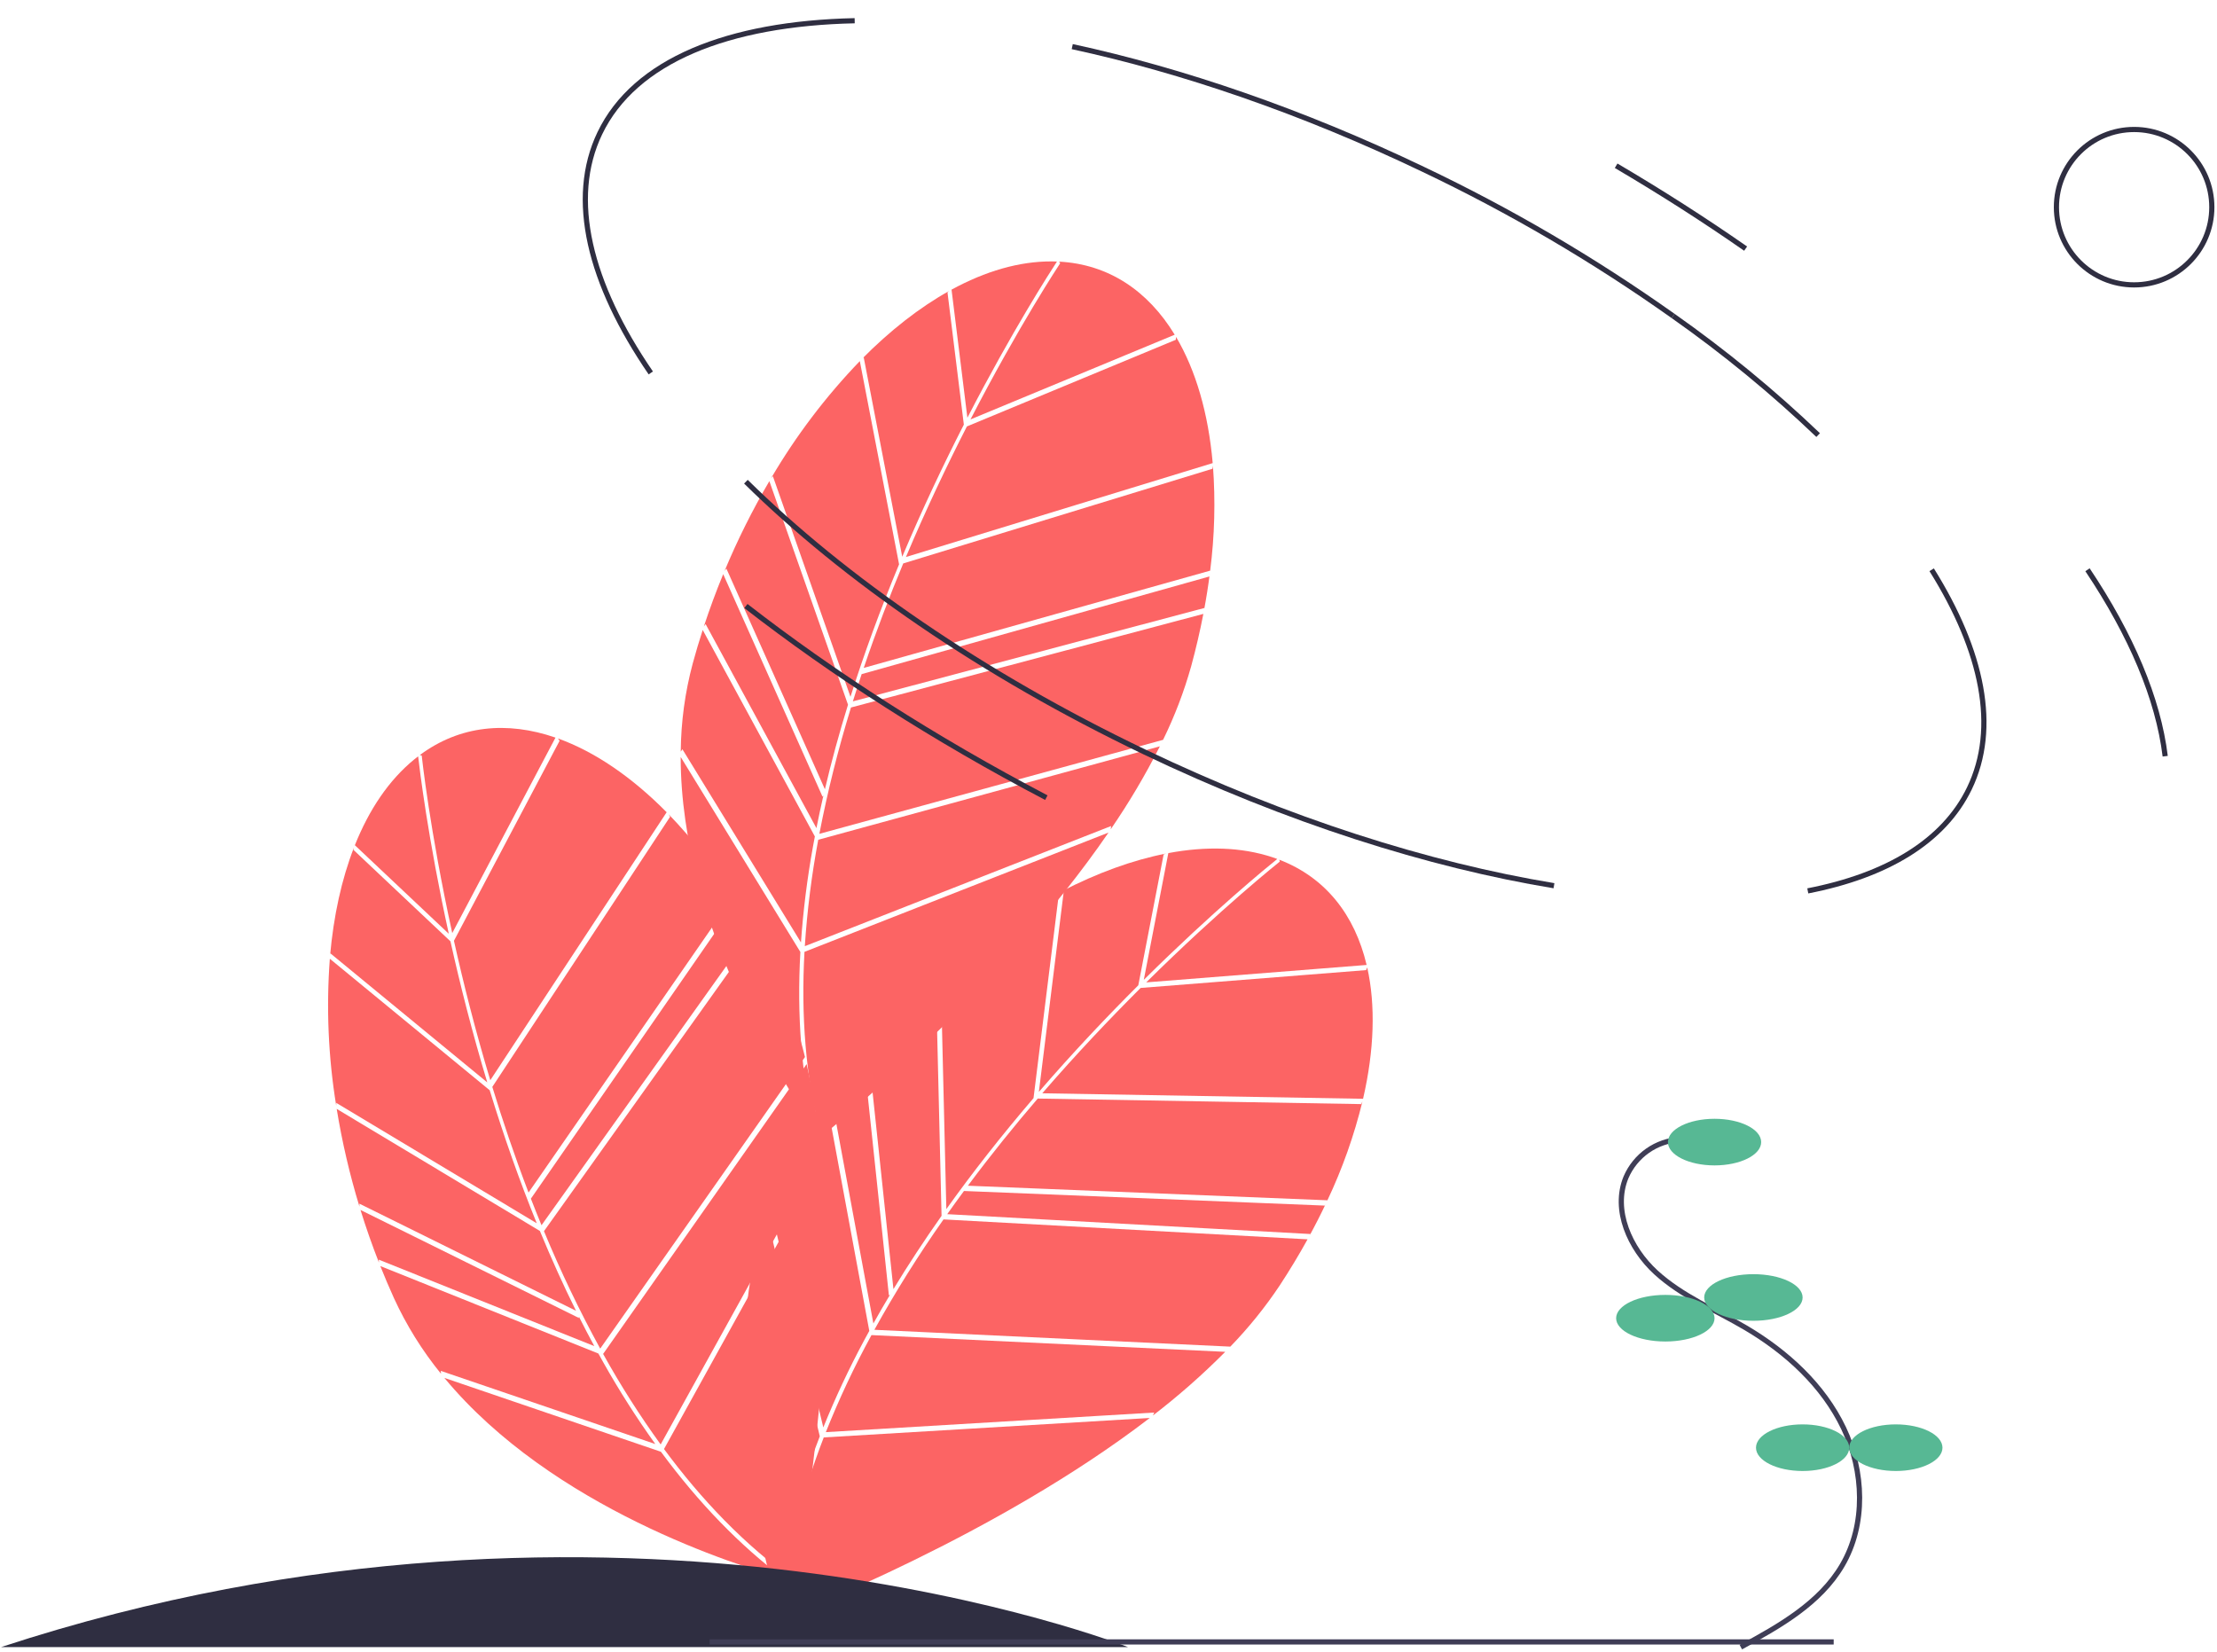 <svg width="428" height="319" viewBox="0 0 428 319" fill="none" xmlns="http://www.w3.org/2000/svg">
    <path d="M182.917 56.448L186.074 81.982C182.198 89.567 178.093 98.19 174.178 107.492L166.742 68.989L166.367 69.332C171.803 63.831 177.522 59.354 183.298 56.141L182.917 56.448Z" fill="#FC6464"/>
    <path d="M186.758 80.653L183.699 55.919C190.197 52.372 196.762 50.434 203.074 50.469C203.402 50.471 203.727 50.482 204.051 50.494C202.783 52.432 195.418 63.857 186.758 80.653Z" fill="#FC6464"/>
    <path d="M136.221 120.491L135.88 120.95C137.01 117.514 138.256 114.147 139.617 110.851L158.793 153.81L158.957 153.606C158.472 155.72 158.025 157.813 157.616 159.886L136.221 120.491Z" fill="#FC6464"/>
    <path d="M149.208 91.944L148.845 92.353C153.647 84.157 159.403 76.56 165.992 69.718L173.57 108.954C169.941 117.689 166.813 126.215 164.187 134.533L149.208 91.944Z" fill="#FC6464"/>
    <path d="M234.162 89.934C234.666 96.681 234.488 103.461 233.629 110.172L166.748 128.952C169.171 121.783 171.779 115 174.373 108.779L234.081 90.499L234.162 89.934Z" fill="#FC6464"/>
    <path d="M232.419 117.948L232.51 117.382L164.651 135.407C165.202 133.635 165.766 131.882 166.344 130.15L233.471 111.301L233.559 110.734C233.258 113.099 232.878 115.504 232.419 117.948Z" fill="#FC6464"/>
    <path d="M140.234 109.78L139.883 110.217C142.372 104.253 145.261 98.465 148.529 92.89L163.711 136.055C161.991 141.611 160.505 147.053 159.251 152.381L140.234 109.78Z" fill="#FC6464"/>
    <path d="M154.515 183.798C153.823 196.124 154.72 207.509 157.207 217.828C151.935 210.282 131.406 178.794 131.41 146.145L154.515 183.798Z" fill="#FC6464"/>
    <path d="M223.914 144.093C221.116 149.634 217.949 154.982 214.435 160.1L214.499 159.478L155.373 182.674C155.825 175.78 156.691 168.92 157.964 162.13L223.914 144.093Z" fill="#FC6464"/>
    <path d="M187.357 80.975C196.731 62.805 204.563 50.992 204.676 50.822L204.459 50.511C214.04 51.013 221.632 56.161 226.781 64.622L187.357 80.975Z" fill="#FC6464"/>
    <path d="M157.312 161.492C157.191 162.136 157.065 162.781 156.95 163.421C155.841 169.552 155.066 175.739 154.629 181.955L131.743 144.658L131.421 145.116C131.469 139.368 132.246 133.649 133.733 128.097C134.326 125.917 134.97 123.761 135.662 121.627L157.312 161.492Z" fill="#FC6464"/>
    <path d="M174.896 107.539C178.773 98.346 182.832 89.826 186.664 82.33L226.993 65.601L227.044 65.047C230.855 71.494 233.276 79.804 234.117 89.408L174.896 107.539Z" fill="#FC6464"/>
    <path d="M155.307 183.769L214 160.742C192.94 191.438 160.608 217.773 158.542 219.441C155.477 208.048 154.633 195.948 155.307 183.769Z" fill="#FC6464"/>
    <path d="M158.209 160.977L158.189 160.939C159.783 152.72 161.818 144.592 164.287 136.592L232.312 118.522C231.676 121.831 230.892 125.199 229.962 128.627C228.589 133.519 226.773 138.275 224.536 142.836L158.209 160.977Z" fill="#FC6464"/>
    <path d="M68.244 164.088L86.962 181.74C88.815 190.054 91.153 199.313 94.07 208.974L63.786 184.063L63.715 184.567C64.394 176.863 65.942 169.766 68.342 163.607L68.244 164.088Z" fill="#FC6464"/>
    <path d="M86.641 180.281L68.509 163.182C71.252 156.306 75.072 150.626 79.956 146.627C80.21 146.419 80.467 146.221 80.724 146.023C80.984 148.325 82.598 161.821 86.641 180.281Z" fill="#FC6464"/>
    <path d="M73.129 243.196L73.16 243.767C71.839 240.4 70.651 237.013 69.597 233.606L111.766 254.461L111.762 254.2C112.737 256.137 113.727 258.035 114.734 259.892L73.129 243.196Z" fill="#FC6464"/>
    <path d="M64.924 212.928L64.906 213.474C63.377 204.099 62.964 194.576 63.676 185.104L94.537 210.49C97.313 219.532 100.342 228.094 103.625 236.175L64.924 212.928Z" fill="#FC6464"/>
    <path d="M129.073 157.194C133.765 162.069 137.952 167.405 141.57 173.122L102.038 230.243C99.332 223.176 97.013 216.289 95.044 209.843L129.371 157.681L129.073 157.194Z" fill="#FC6464"/>
    <path d="M145.598 179.882L145.307 179.388L104.539 236.552C103.833 234.835 103.15 233.125 102.49 231.423L142.169 174.09L141.875 173.599C143.151 175.612 144.392 177.707 145.598 179.882Z" fill="#FC6464"/>
    <path d="M69.385 232.389L69.394 232.95C67.507 226.769 66.039 220.468 65.001 214.09L104.225 237.652C106.445 243.028 108.771 248.168 111.203 253.071L69.385 232.389Z" fill="#FC6464"/>
    <path d="M127.597 280.289C134.925 290.223 142.878 298.42 151.375 304.781C142.502 302.332 106.607 291.174 85.786 266.025L127.597 280.289Z" fill="#FC6464"/>
    <path d="M155.723 205.443C157.103 211.496 158.075 217.634 158.633 223.817L158.285 223.297L127.542 278.874C123.493 273.276 119.784 267.441 116.434 261.399L155.723 205.443Z" fill="#FC6464"/>
    <path d="M87.308 180.147C82.939 160.174 81.436 146.08 81.415 145.877L81.05 145.776C88.749 140.051 97.88 139.174 107.242 142.406L87.308 180.147Z" fill="#FC6464"/>
    <path d="M115.523 261.324C115.84 261.898 116.155 262.475 116.474 263.041C119.53 268.471 122.88 273.731 126.508 278.796L85.093 264.668L85.137 265.227C81.508 260.768 78.459 255.868 76.062 250.643C75.129 248.586 74.249 246.515 73.422 244.43L115.523 261.324Z" fill="#FC6464"/>
    <path d="M94.652 208.556C91.774 199.003 89.467 189.851 87.637 181.634L108.028 143.027L107.714 142.568C114.761 145.103 121.926 149.959 128.699 156.819L94.652 208.556Z" fill="#FC6464"/>
    <path d="M128.189 279.76L158.707 224.59C162.065 261.664 153.96 302.568 153.433 305.171C143.806 298.351 135.438 289.57 128.189 279.76Z" fill="#FC6464"/>
    <path d="M115.888 260.354L115.849 260.338C111.834 252.991 108.218 245.433 105.016 237.697L145.884 180.392C147.504 183.346 149.049 186.44 150.518 189.674C152.581 194.317 154.216 199.138 155.402 204.078L115.888 260.354Z" fill="#FC6464"/>
    <path d="M224.643 164.967L219.754 190.226C213.723 196.242 207.154 203.174 200.556 210.81L205.385 171.895L204.921 172.105C211.792 168.554 218.615 166.063 225.102 164.792L224.643 164.967Z" fill="#FC6464"/>
    <path d="M220.814 189.173L225.55 164.705C232.826 163.34 239.668 163.526 245.661 165.511C245.973 165.614 246.278 165.725 246.582 165.837C244.777 167.288 234.241 175.876 220.814 189.173Z" fill="#FC6464"/>
    <path d="M160.437 211.44L159.972 211.772C162.108 208.853 164.333 206.036 166.647 203.322L171.605 250.105L171.824 249.962C170.709 251.822 169.637 253.674 168.608 255.519L160.437 211.44Z" fill="#FC6464"/>
    <path d="M181.613 188.305L181.142 188.582C188.242 182.272 196.064 176.826 204.445 172.356L199.525 212.013C193.373 219.198 187.763 226.34 182.694 233.438L181.613 188.305Z" fill="#FC6464"/>
    <path d="M263.027 212.653C261.421 219.225 259.156 225.618 256.265 231.735L186.854 228.923C191.374 222.854 195.951 217.208 200.341 212.095L262.776 213.165L263.027 212.653Z" fill="#FC6464"/>
    <path d="M252.709 238.757L252.971 238.246L182.864 234.414C183.936 232.898 185.014 231.406 186.099 229.938L255.765 232.76L256.023 232.248C255.006 234.405 253.901 236.574 252.709 238.757Z" fill="#FC6464"/>
    <path d="M167.564 202.494L167.095 202.801C171.305 197.898 175.842 193.286 180.673 188.994L181.77 234.738C178.417 239.491 175.321 244.207 172.481 248.886L167.564 202.494Z" fill="#FC6464"/>
    <path d="M158.266 277.301C153.797 288.809 151.131 299.914 150.307 310.496C147.626 301.69 137.834 265.399 147.931 234.35L158.266 277.301Z" fill="#FC6464"/>
    <path d="M236.539 260.992C232.165 265.397 227.5 269.504 222.577 273.285L222.83 272.713L159.429 276.498C161.99 270.081 164.933 263.825 168.243 257.761L236.539 260.992Z" fill="#FC6464"/>
    <path d="M221.283 189.665C235.815 175.283 246.915 166.469 247.074 166.343L246.965 165.98C255.921 169.418 261.55 176.661 263.832 186.299L221.283 189.665Z" fill="#FC6464"/>
    <path d="M167.82 256.951C167.505 257.526 167.186 258.101 166.88 258.674C163.929 264.162 161.28 269.807 158.943 275.583L148.706 233.038L148.258 233.375C150.081 227.923 152.587 222.725 155.717 217.903C156.956 216.014 158.234 214.162 159.552 212.347L167.82 256.951Z" fill="#FC6464"/>
    <path d="M201.219 211.076C207.748 203.532 214.242 196.684 220.204 190.739L263.729 187.295L263.948 186.784C265.58 194.093 265.314 202.745 263.145 212.138L201.219 211.076Z" fill="#FC6464"/>
    <path d="M159.028 277.519L221.965 273.762C192.448 296.445 153.559 311.496 151.079 312.444C151.685 300.662 154.623 288.893 159.028 277.519Z" fill="#FC6464"/>
    <path d="M168.833 256.74L168.825 256.697C172.881 249.373 177.33 242.273 182.15 235.427L252.43 239.27C250.802 242.219 249.015 245.18 247.071 248.153C244.253 252.38 241.056 256.342 237.519 259.989L168.833 256.74Z" fill="#FC6464"/>
    <path d="M217.777 318C217.777 318 119.216 278.947 0.198 318H217.777Z" fill="#2F2E41"/>
    <path d="M207 9C228.207 13.583 251.361 21.495 274.685 32.66C291.579 40.694 307.745 50.176 323 61" stroke="#2F2E41" stroke-miterlimit="10"/>
    <path d="M137 317H354" stroke="#3F3D56" stroke-miterlimit="10"/>
    <path d="M125.637 72C113.787 54.714 109.716 38.381 115.804 25.711C122.539 11.697 140.565 4.528 165 4" stroke="#2F2E41" stroke-miterlimit="10"/>
    <path d="M372.914 110C382.765 125.764 385.822 140.544 380.203 152.204C375.258 162.466 364.21 169.037 349 172" stroke="#2F2E41" stroke-miterlimit="10"/>
    <path d="M323 61C332.902 67.96 342.262 75.648 351 84" stroke="#2F2E41" stroke-miterlimit="10"/>
    <path d="M403 110C411.447 122.636 416.642 134.864 418 146" stroke="#2F2E41" stroke-miterlimit="10"/>
    <path d="M312 32C320.759 37.157 329.092 42.49 337 48" stroke="#2F2E41" stroke-miterlimit="10"/>
    <path d="M324.301 220C322.063 220.127 319.905 220.878 318.069 222.169C316.232 223.46 314.79 225.239 313.903 227.308C311.303 233.626 314.651 241.047 319.676 245.654C324.701 250.261 331.157 252.894 337.022 256.355C344.9 261.005 351.979 267.458 355.92 275.743C359.862 284.027 360.281 294.289 355.648 302.203C351.347 309.549 343.528 313.945 336.07 318" stroke="#3F3D56" stroke-miterlimit="10"/>
    <path d="M331 225C335.971 225 340 222.985 340 220.5C340 218.015 335.971 216 331 216C326.029 216 322 218.015 322 220.5C322 222.985 326.029 225 331 225Z" fill="#57B894"/>
    <path d="M338.5 255C343.747 255 348 252.985 348 250.5C348 248.015 343.747 246 338.5 246C333.253 246 329 248.015 329 250.5C329 252.985 333.253 255 338.5 255Z" fill="#57B894"/>
    <path d="M321.5 259C326.747 259 331 256.985 331 254.5C331 252.015 326.747 250 321.5 250C316.253 250 312 252.015 312 254.5C312 256.985 316.253 259 321.5 259Z" fill="#57B894"/>
    <path d="M348 284C352.971 284 357 281.985 357 279.5C357 277.015 352.971 275 348 275C343.029 275 339 277.015 339 279.5C339 281.985 343.029 284 348 284Z" fill="#57B894"/>
    <path d="M366 284C370.971 284 375 281.985 375 279.5C375 277.015 370.971 275 366 275C361.029 275 357 277.015 357 279.5C357 281.985 361.029 284 366 284Z" fill="#57B894"/>
    <path d="M300 171C275.842 167.021 248.512 158.373 220.943 145.177C189.553 130.152 162.953 111.674 144 93" stroke="#2F2E41" stroke-miterlimit="10"/>
    <path d="M202 154C180.407 142.682 160.858 130.1 144 117" stroke="#2F2E41" stroke-miterlimit="10"/>
    <path d="M412 55C420.284 55 427 48.284 427 40C427 31.716 420.284 25 412 25C403.716 25 397 31.716 397 40C397 48.284 403.716 55 412 55Z" stroke="#2F2E41" stroke-miterlimit="10"/>
</svg>
